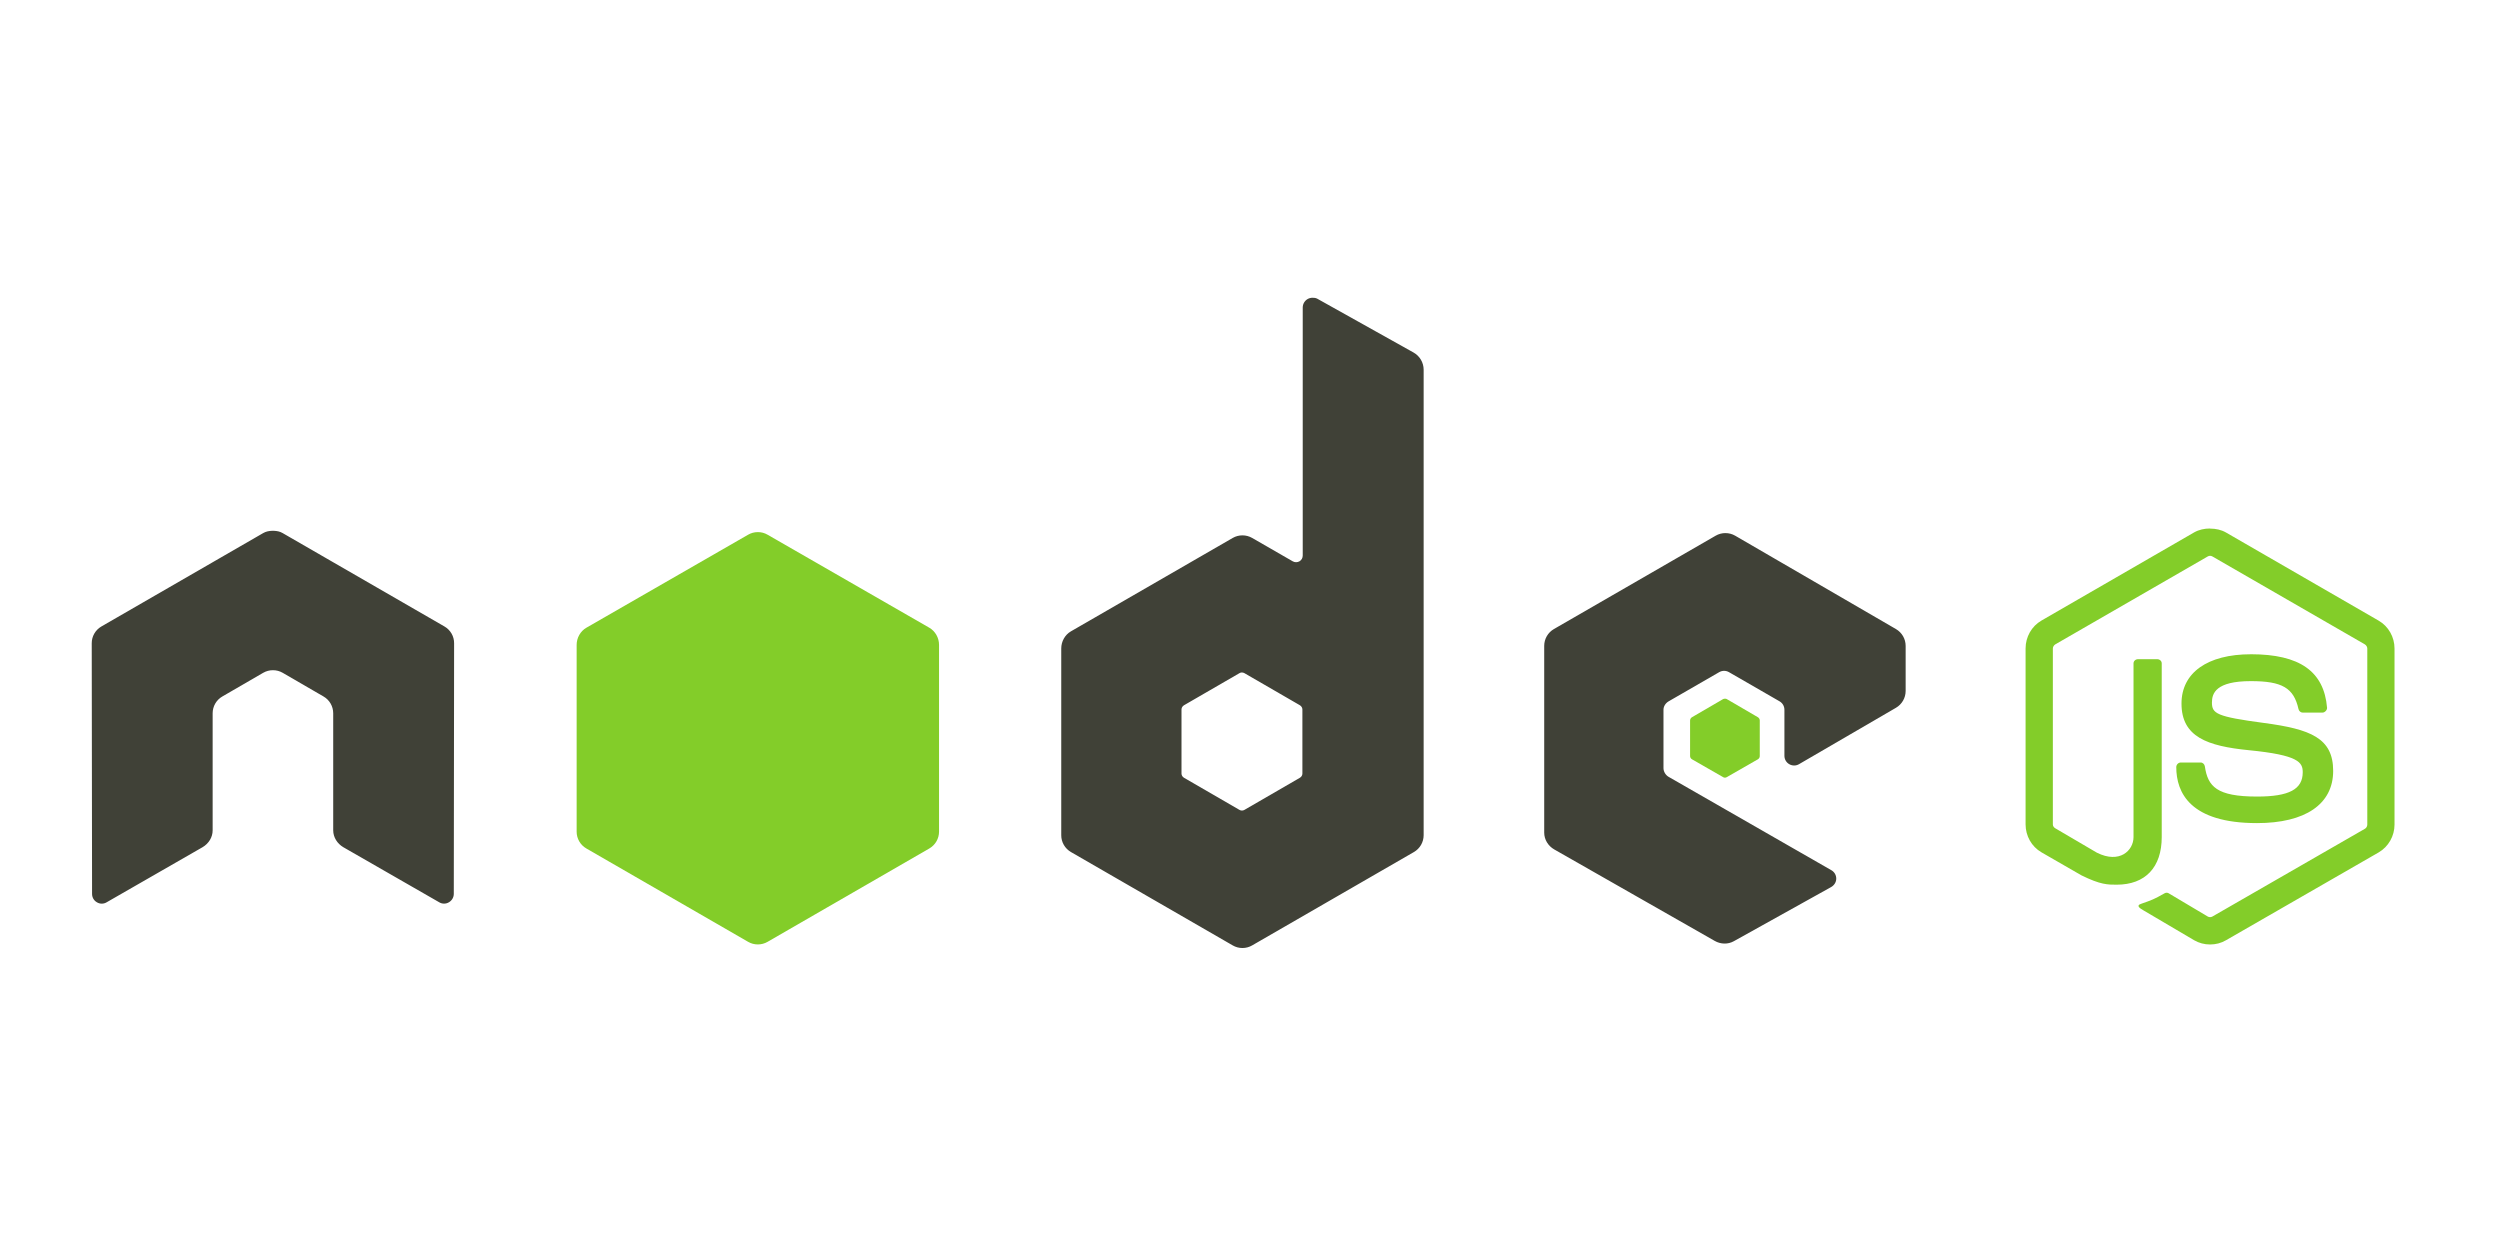 <svg width="120" height="60" viewBox="0 0 120 60" fill="none" xmlns="http://www.w3.org/2000/svg">
<path d="M106.081 25.368C105.812 25.368 105.55 25.424 105.319 25.555L97.99 29.787C97.516 30.06 97.228 30.576 97.228 31.125V39.574C97.228 40.122 97.516 40.638 97.99 40.911L99.904 42.014C100.834 42.473 101.177 42.465 101.6 42.465C102.977 42.465 103.763 41.63 103.763 40.178V31.843C103.763 31.725 103.661 31.641 103.545 31.641H102.627C102.509 31.641 102.409 31.727 102.409 31.843V40.182C102.409 40.826 101.739 41.474 100.651 40.929L98.662 39.763C98.591 39.724 98.537 39.654 98.537 39.576V31.127C98.537 31.047 98.591 30.965 98.662 30.925L105.975 26.708C106.043 26.669 106.125 26.669 106.192 26.708L113.505 30.925C113.575 30.967 113.63 31.044 113.63 31.127V39.576C113.63 39.657 113.589 39.739 113.521 39.778L106.193 43.995C106.128 44.032 106.041 44.032 105.975 43.995L104.092 42.875C104.036 42.842 103.96 42.844 103.906 42.875C103.386 43.169 103.288 43.203 102.801 43.373C102.681 43.414 102.498 43.479 102.863 43.684L105.322 45.133C105.555 45.268 105.816 45.335 106.084 45.335C106.355 45.335 106.612 45.27 106.846 45.133L114.175 40.916C114.649 40.64 114.937 40.127 114.937 39.578V31.129C114.937 30.581 114.649 30.065 114.175 29.791L106.846 25.559C106.617 25.428 106.353 25.373 106.084 25.373L106.081 25.368ZM108.042 31.405C105.955 31.405 104.712 32.293 104.712 33.77C104.712 35.37 105.946 35.812 107.948 36.01C110.345 36.245 110.531 36.597 110.531 37.069C110.531 37.887 109.879 38.235 108.338 38.235C106.401 38.235 105.975 37.752 105.833 36.786C105.816 36.683 105.736 36.6 105.63 36.6H104.679C104.621 36.601 104.567 36.624 104.526 36.665C104.486 36.706 104.462 36.76 104.461 36.818C104.461 38.051 105.132 39.509 108.335 39.509C110.654 39.509 111.992 38.601 111.992 37.004C111.992 35.426 110.911 34.999 108.662 34.701C106.392 34.398 106.173 34.254 106.173 33.721C106.173 33.282 106.356 32.694 108.04 32.694C109.543 32.694 110.099 33.018 110.327 34.032C110.347 34.127 110.431 34.205 110.529 34.205H111.481C111.539 34.205 111.596 34.169 111.636 34.127C111.676 34.082 111.704 34.032 111.699 33.971C111.552 32.225 110.387 31.404 108.042 31.404L108.042 31.405Z" fill="#83CD29"/>
<path d="M62.998 14.292C62.916 14.293 62.836 14.314 62.764 14.355C62.694 14.396 62.635 14.455 62.594 14.526C62.553 14.597 62.532 14.677 62.531 14.759V26.662C62.531 26.779 62.477 26.883 62.376 26.942C62.326 26.971 62.27 26.986 62.212 26.986C62.155 26.986 62.098 26.971 62.049 26.942L60.104 25.822C59.962 25.74 59.801 25.697 59.637 25.697C59.473 25.697 59.312 25.74 59.17 25.822L51.407 30.303C51.116 30.47 50.94 30.792 50.94 31.127V40.089C50.939 40.253 50.982 40.414 51.064 40.556C51.146 40.698 51.264 40.816 51.406 40.898L59.17 45.379C59.312 45.462 59.473 45.505 59.637 45.505C59.801 45.505 59.962 45.462 60.104 45.379L67.868 40.898C68.01 40.816 68.128 40.698 68.21 40.556C68.292 40.414 68.335 40.253 68.335 40.089V17.747C68.335 17.407 68.149 17.088 67.852 16.922L63.231 14.339C63.159 14.299 63.078 14.291 62.998 14.292V14.292ZM13.053 25.479C12.905 25.485 12.766 25.511 12.633 25.588L4.87 30.069C4.727 30.151 4.609 30.269 4.527 30.411C4.445 30.553 4.402 30.714 4.403 30.878L4.419 42.906C4.419 43.073 4.505 43.228 4.652 43.31C4.796 43.397 4.975 43.397 5.119 43.31L9.724 40.665C10.016 40.492 10.207 40.19 10.207 39.856V34.239C10.207 33.904 10.383 33.597 10.674 33.43L12.634 32.294C12.776 32.212 12.937 32.169 13.101 32.17C13.265 32.169 13.426 32.212 13.568 32.294L15.527 33.43C15.818 33.596 15.994 33.904 15.994 34.238V39.855C15.994 40.19 16.189 40.493 16.476 40.664L21.082 43.309C21.226 43.396 21.405 43.396 21.548 43.309C21.691 43.227 21.782 43.072 21.782 42.905L21.797 30.878C21.798 30.714 21.756 30.552 21.674 30.41C21.591 30.268 21.473 30.15 21.331 30.069L13.567 25.588C13.436 25.511 13.296 25.485 13.147 25.479H13.054L13.053 25.479ZM82.82 25.588C82.656 25.588 82.495 25.631 82.353 25.713L74.589 30.194C74.299 30.361 74.122 30.668 74.122 31.003V39.965C74.122 40.301 74.312 40.607 74.604 40.773L82.306 45.163C82.59 45.325 82.937 45.338 83.224 45.178L87.892 42.58C88.04 42.498 88.14 42.344 88.14 42.175C88.141 42.007 88.053 41.855 87.907 41.771L80.096 37.29C79.95 37.207 79.847 37.038 79.847 36.87V34.068C79.847 33.9 79.951 33.747 80.096 33.663L82.523 32.263C82.668 32.179 82.845 32.179 82.99 32.263L85.418 33.663C85.489 33.704 85.549 33.763 85.59 33.834C85.63 33.905 85.652 33.986 85.652 34.068V36.277C85.651 36.359 85.673 36.44 85.714 36.511C85.755 36.582 85.814 36.641 85.885 36.681C86.031 36.765 86.207 36.766 86.352 36.681L91.004 33.975C91.293 33.807 91.471 33.499 91.471 33.166V31.003C91.471 30.839 91.428 30.678 91.346 30.536C91.264 30.394 91.146 30.276 91.004 30.194L83.287 25.713C83.145 25.631 82.984 25.588 82.82 25.589L82.82 25.588ZM59.606 32.279C59.649 32.279 59.692 32.289 59.73 32.31L62.391 33.85C62.463 33.892 62.515 33.969 62.515 34.052V37.133C62.515 37.217 62.464 37.294 62.391 37.335L59.73 38.876C59.658 38.917 59.569 38.917 59.497 38.876L56.836 37.335C56.764 37.294 56.712 37.216 56.712 37.133V34.052C56.712 33.968 56.764 33.892 56.836 33.85L59.497 32.31C59.533 32.289 59.565 32.279 59.606 32.279V32.279V32.279Z" fill="#404137"/>
<path d="M36.377 25.541C36.213 25.541 36.052 25.584 35.91 25.666L28.146 30.131C27.855 30.299 27.679 30.621 27.679 30.956V39.918C27.678 40.082 27.721 40.243 27.803 40.385C27.885 40.527 28.003 40.645 28.146 40.727L35.91 45.208C36.051 45.29 36.212 45.333 36.376 45.333C36.54 45.333 36.701 45.29 36.843 45.208L44.607 40.727C44.749 40.645 44.867 40.527 44.949 40.385C45.031 40.243 45.074 40.082 45.074 39.918V30.956C45.074 30.621 44.897 30.298 44.607 30.131L36.843 25.666C36.701 25.583 36.54 25.54 36.376 25.541L36.377 25.541ZM82.805 33.539C82.774 33.539 82.74 33.539 82.712 33.554L81.218 34.425C81.19 34.441 81.167 34.463 81.15 34.491C81.134 34.518 81.125 34.549 81.124 34.581V36.292C81.124 36.357 81.162 36.416 81.218 36.448L82.712 37.304C82.737 37.32 82.767 37.328 82.797 37.328C82.827 37.328 82.857 37.32 82.882 37.304L84.376 36.448C84.431 36.416 84.469 36.357 84.469 36.292V34.581C84.469 34.517 84.431 34.458 84.376 34.425L82.882 33.554C82.855 33.537 82.836 33.539 82.805 33.539L82.805 33.539Z" fill="#83CD29"/>
</svg>
